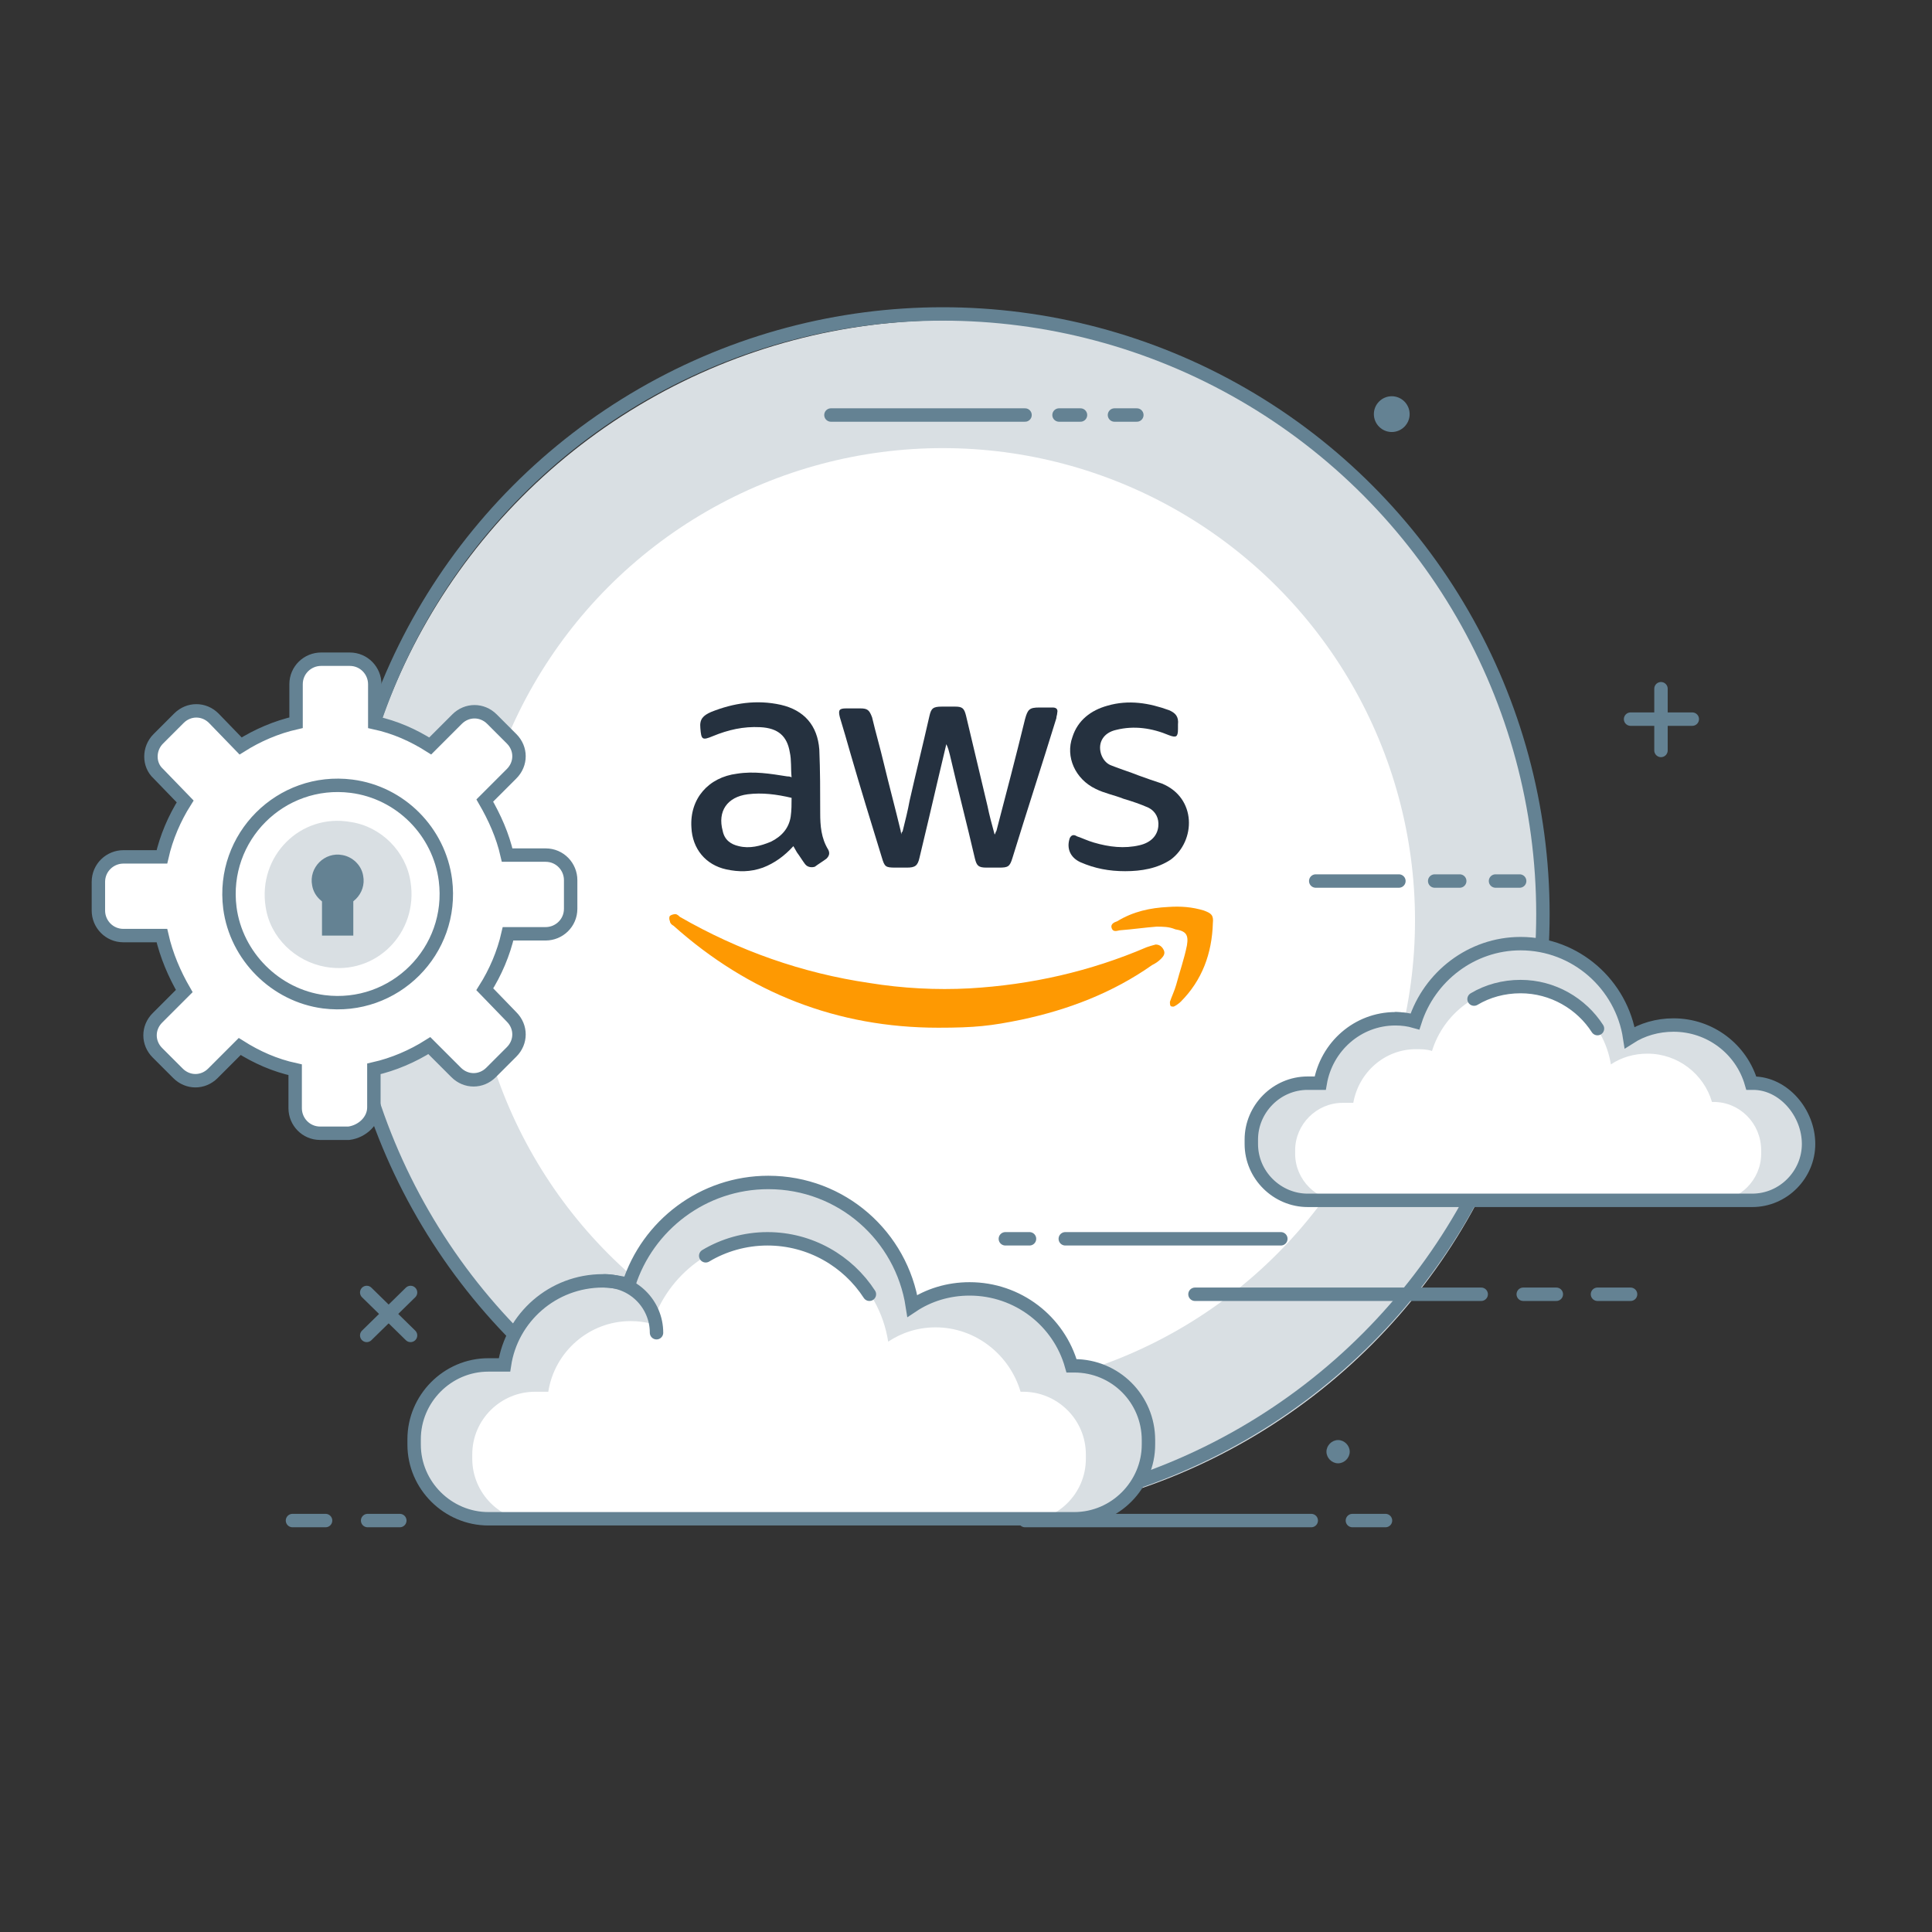 <?xml version="1.0" encoding="utf-8"?>
<!-- Generator: Adobe Illustrator 23.0.4, SVG Export Plug-In . SVG Version: 6.00 Build 0)  -->
<svg id='Layer_1' style='enable-background:new 0 0 216 216;' version='1.1' viewBox='0 0 216 216'
     x='0px'
     xml:space='preserve' xmlns='http://www.w3.org/2000/svg' y='0px'>
<rect x="0" y="0" width="216" height="216" fill="#333333" stroke="none"/>
<style type='text/css'>
	.st0 {
    fill: #D9DFE3;
  }

  .st1 {
    fill: #FFFFFF;
  }

  .st2 {
    fill: none;
    stroke: #648293;
    stroke-width: 1.5;
    stroke-linecap: round;
    stroke-miterlimit: 10;
  }

  .st3 {
    fill: none;
    stroke: #0273FB;
    stroke-width: 1.5;
    stroke-miterlimit: 10;
  }

  .st4 {
    fill: none;
    stroke: #414042;
    stroke-width: 1.5;
    stroke-miterlimit: 10;
  }

  .st5 {
    fill: none;
  }

  .st6 {
    fill: none;
    stroke: #648293;
    stroke-width: 1.5;
    stroke-miterlimit: 10;
  }

  .st7 {
    fill: #648293;
  }

  .st8 {
    fill: #FE9902;
  }

  .st9 {
    fill: #253140;
  }

  .st10 {
    fill: #25313F;
  }

  .st11 {
    fill: #FE9A03;
  }

  .st12 {
    fill: #FFFFFF;
    stroke: #648293;
    stroke-width: 1.5;
    stroke-miterlimit: 10;
  }
</style>
  <circle class='st0' cx='105.9' cy='102.9' id='XMLID_1100_' r='67.1'/>
  <circle class='st1' cx='105.4' cy='102.9' id='XMLID_1099_' r='52.8'/>
  <line class='st2' id='XMLID_1098_' x1='169.9' x2='167.2' y1='98.5' y2='98.5'/>
  <line class='st2' id='XMLID_1097_' x1='163.2' x2='160.4' y1='98.5' y2='98.5'/>
  <line class='st2' id='XMLID_1096_' x1='147.1' x2='156.4' y1='98.5' y2='98.5'/>
  <path class='st3' d='M65.6,120' id='XMLID_1095_'/>
  <path class='st3' d='M68.1,120' id='XMLID_1094_'/>
  <path class='st3' d='M63.8,120' id='XMLID_1093_'/>
  <path class='st3' d='M40.2,120' id='XMLID_1092_'/>
  <line class='st2' id='XMLID_1091_' x1='127.1' x2='124.6' y1='46.4' y2='46.4'/>
  <line class='st2' id='XMLID_1090_' x1='120.8' x2='118.4' y1='46.4' y2='46.4'/>
  <line class='st2' id='XMLID_1089_' x1='92.9' x2='114.6' y1='46.4' y2='46.4'/>
  <line class='st2' id='XMLID_1088_' x1='182.3' x2='178.6' y1='144.7' y2='144.7'/>
  <line class='st2' id='XMLID_1087_' x1='174' x2='170.3' y1='144.7' y2='144.7'/>
  <line class='st2' id='XMLID_1086_' x1='133.6' x2='165.6' y1='144.7' y2='144.7'/>
  <line class='st2' id='XMLID_1085_' x1='154.9' x2='151.2' y1='170' y2='170'/>
  <line class='st2' id='XMLID_1084_' x1='114.6' x2='146.6' y1='170' y2='170'/>
  <line class='st2' id='XMLID_1083_' x1='112.4' x2='115.1' y1='138.5' y2='138.5'/>
  <line class='st2' id='XMLID_1082_' x1='143.2' x2='119.1' y1='138.5' y2='138.5'/>
  <g id='XMLID_1079_'>
	<path class='st4' d='M23.6,99.3c0,0.2-0.1,0.4-0.2,0.6' id='XMLID_1081_'/>
    <path class='st4' d='M19.3,93.9c2.4,0,4.4,2,4.4,4.4' id='XMLID_1080_'/>
</g>
  <path class='st2' d='M156.1,113.9c2.4,0,4.4,2,4.4,4.4' id='XMLID_1073_'/>
  <circle class='st5' cx='105.4' cy='102.2' id='XMLID_1071_' r='67.1'/>
  <circle class='st6' cx='105.4' cy='102.2' id='XMLID_1069_' r='67.1'/>
  <g id='XMLID_1062_'>
	<path class='st0' d='M120.1,152.7h-0.3c-1.4-5-6-8.6-11.4-8.6c-2.4,0-4.6,0.7-6.4,1.9
		c-1.2-7.8-7.9-13.8-16.1-13.8c-7.3,0-13.5,4.8-15.6,11.4c-0.9-0.2-1.9-0.4-2.9-0.4c-5.6,0-10.2,4.1-11,9.4h-1.8
		c-4.6,0-8.3,3.8-8.3,8.3v0.6c0,4.6,3.8,8.3,8.3,8.3h65.5c4.6,0,8.3-3.8,8.3-8.3V161C128.4,156.4,124.7,152.7,120.1,152.7z'
        id='XMLID_1068_'/>
    <path class='st1' d='M114.4,155.6h-0.3c-1.2-4.1-5-7.2-9.5-7.2c-2,0-3.8,0.6-5.3,1.6c-1-6.5-6.6-11.5-13.4-11.5
		c-6.1,0-11.2,4-13,9.5c-0.8-0.2-1.6-0.3-2.4-0.3c-4.6,0-8.5,3.4-9.2,7.9h-1.5c-3.8,0-7,3.1-7,7v0.5c0,3.8,3.1,7,7,7h54.6
		c3.8,0,7-3.1,7-7v-0.5C121.4,158.7,118.2,155.6,114.4,155.6z' id='XMLID_1067_'/>
    <path class='st2' d='M97.2,144.7c-2.4-3.7-6.6-6.2-11.4-6.2c-2.5,0-4.9,0.7-6.9,1.9' id='XMLID_1066_'/>
    <path class='st6' d='M120.1,152.7h-0.3c-1.4-5-6-8.6-11.4-8.6c-2.4,0-4.6,0.7-6.4,1.9
		c-1.2-7.8-7.9-13.8-16.1-13.8c-7.3,0-13.5,4.8-15.6,11.4c-0.9-0.2-1.9-0.4-2.9-0.4c-5.6,0-10.2,4.1-11,9.4h-1.8
		c-4.6,0-8.3,3.8-8.3,8.3v0.6c0,4.6,3.8,8.3,8.3,8.3h65.5c4.6,0,8.3-3.8,8.3-8.3V161C128.4,156.4,124.7,152.7,120.1,152.7z'
          id='XMLID_1065_'/>
    <path class='st2' d='M67.6,143.2c3.2,0,5.8,2.6,5.8,5.8' id='XMLID_1063_'/>
</g>
  <line class='st2' id='XMLID_1060_' x1='44.7' x2='41.1' y1='170' y2='170'/>
  <line class='st2' id='XMLID_1059_' x1='36.4' x2='32.7' y1='170' y2='170'/>
  <g id='XMLID_1056_'>
	<line class='st2' id='XMLID_1058_' x1='182.3' x2='189.2' y1='80.4' y2='80.4'/>
    <line class='st2' id='XMLID_1057_' x1='185.7' x2='185.7' y1='83.9' y2='77'/>
</g>
  <g id='XMLID_1053_'>
	<line class='st2' id='XMLID_1055_' x1='41' x2='45.9' y1='149.3' y2='144.5'/>
    <line class='st2' id='XMLID_1054_' x1='45.9' x2='41' y1='149.3' y2='144.5'/>
</g>
  <path class='st7' d='M157.6,46.3c0,1.1-0.9,2-2,2s-2-0.9-2-2s0.9-2,2-2C156.7,44.3,157.6,45.2,157.6,46.3z'
        id='XMLID_1052_'/>
  <path class='st7' d='M150.9,162.3c0,0.7-0.6,1.3-1.3,1.3s-1.3-0.6-1.3-1.3s0.6-1.3,1.3-1.3
	C150.3,161,150.9,161.6,150.9,162.3z' id='XMLID_1051_'/>
  <g>
	<path class='st8' d='M104.9,114.9c-11.3,0-21.2-3.9-29.6-11.4c-0.2-0.1-0.4-0.3-0.4-0.5c-0.1-0.2-0.1-0.5,0-0.6s0.4-0.2,0.6-0.2
		s0.4,0.2,0.5,0.3c6.6,3.8,13.7,6.3,21.2,7.4c3.7,0.6,7.5,0.8,11.2,0.6c6.9-0.4,13.5-1.9,19.8-4.6c0.3-0.1,0.6-0.2,1-0.3
		c0.4,0,0.7,0.2,0.9,0.6s0,0.7-0.3,1s-0.6,0.5-1,0.7c-4.4,3.1-9.4,5-14.6,6.1C110.8,114.7,109,114.9,104.9,114.9z'/>
    <path class='st9' d='M100.9,93c0.3-1.2,0.6-2.4,0.8-3.5c0.7-3.1,1.5-6.3,2.2-9.4c0.2-0.9,0.4-1.1,1.4-1.1c0.5,0,1,0,1.5,0
		c0.8,0,1,0.2,1.2,1c0.8,3.4,1.6,6.7,2.4,10.1c0.2,1,0.5,2.1,0.8,3.2c0.1-0.1,0.1-0.3,0.2-0.4c1.1-4.2,2.2-8.4,3.2-12.5
		c0.3-1.1,0.5-1.3,1.6-1.3c0.5,0,1,0,1.5,0c0.4,0,0.6,0.2,0.5,0.6c0,0.2-0.1,0.4-0.1,0.6c-1.6,5.2-3.3,10.4-4.9,15.6
		c-0.3,1-0.5,1.1-1.5,1.1c-0.5,0-0.9,0-1.4,0c-0.9,0-1.1-0.2-1.3-1c-0.9-3.9-1.9-7.7-2.8-11.6c-0.1-0.4-0.2-0.8-0.4-1.2
		c-0.3,1.3-0.6,2.5-0.9,3.8c-0.7,3-1.4,6-2.1,8.9c-0.2,0.9-0.5,1.1-1.4,1.1c-0.4,0-0.8,0-1.3,0c-1.1,0-1.2-0.1-1.5-1.1
		c-1.2-3.9-2.4-7.8-3.5-11.6c-0.4-1.4-0.8-2.8-1.2-4.1c-0.2-0.8-0.1-1,0.7-1c0.5,0,1,0,1.6,0c0.8,0,1,0.2,1.3,1
		c0.4,1.7,0.9,3.4,1.3,5.1c0.6,2.5,1.3,5.1,1.9,7.6c0,0.2,0.1,0.3,0.1,0.4C100.8,93,100.8,93,100.9,93z'/>
    <path class='st10' d='M88.5,86.9c-0.1-1,0-1.9-0.2-2.8C88,82.3,87,81.4,85,81.3c-1.9-0.1-3.6,0.3-5.3,1c-1.2,0.5-1.3,0.4-1.4-0.9
		c-0.1-1,0.3-1.4,1.2-1.8c2.5-1,5.1-1.4,7.8-0.8c2.6,0.6,4.1,2.3,4.3,5c0.1,2.4,0.1,4.7,0.1,7.1c0,1.4,0.1,2.8,0.9,4.1
		c0.2,0.4,0.1,0.7-0.2,1c-0.4,0.3-0.9,0.6-1.3,0.9C90.8,97,90.3,97,90,96.6s-0.6-0.9-0.9-1.3c-0.1-0.2-0.3-0.5-0.4-0.7
		c-1,1.1-2.1,1.9-3.4,2.4c-1.4,0.5-2.7,0.5-4.1,0.2c-2.3-0.5-3.8-2.3-3.9-4.7c-0.2-3.2,1.9-5.6,5.1-6c1.9-0.3,3.7,0,5.6,0.3
		C88.1,86.8,88.3,86.8,88.5,86.9z M88.5,89.2c-1.7-0.4-3.3-0.6-4.9-0.4c-2.3,0.3-3.4,1.9-2.8,4.1c0.2,1,0.9,1.5,1.8,1.7
		c1.2,0.3,2.4,0,3.6-0.5c1.2-0.6,2-1.5,2.2-2.8C88.5,90.6,88.5,89.9,88.5,89.2z'/>
    <path class='st10' d='M125.8,97.4c-1.8,0-3.4-0.3-5-1c-1.1-0.5-1.6-1.5-1.2-2.7c0.2-0.4,0.5-0.4,0.8-0.2c0.6,0.2,1.2,0.5,1.9,0.7
		c1.7,0.5,3.4,0.7,5.1,0.3c1.3-0.3,2-1.1,2.1-2.1c0.1-0.9-0.3-1.7-1.1-2.1c-0.9-0.4-1.8-0.7-2.8-1c-1-0.4-2.1-0.6-3.1-1.1
		c-2.3-1.1-3.4-3.6-2.6-5.8c0.6-1.9,2.1-3,3.9-3.5c2.4-0.7,4.7-0.3,6.9,0.5c0.7,0.3,1.1,0.7,1,1.6c0,0.1,0,0.3,0,0.5
		c0,0.9-0.2,1-1,0.7c-1.9-0.8-3.9-1.1-5.9-0.6c-1.4,0.3-2.1,1.4-1.7,2.7c0.2,0.6,0.6,1.1,1.2,1.3c1,0.4,2,0.7,3,1.1
		c0.8,0.3,1.7,0.6,2.6,0.9c3.9,1.6,3.8,6.4,1,8.5C129.4,97.1,127.6,97.4,125.8,97.4z'/>
    <path class='st11' d='M129.3,103.6c-1.3,0.1-2.7,0.3-4,0.4c-0.3,0-0.8,0.3-1-0.2s0.3-0.7,0.6-0.8c1.8-1.1,3.7-1.5,5.7-1.6
		c1.4-0.1,2.7,0,4,0.4c0.8,0.3,1.1,0.5,1,1.4c-0.1,3.4-1.2,6.4-3.6,8.8c-0.2,0.2-0.5,0.4-0.7,0.5c-0.1,0.1-0.4,0-0.4,0
		c-0.1-0.1-0.1-0.3-0.1-0.5c0.2-0.6,0.5-1.2,0.7-1.9c0.4-1.5,0.9-2.9,1.2-4.4c0.2-1.2-0.1-1.6-1.3-1.8
		C130.7,103.6,130,103.6,129.3,103.6z'/>
</g>
  <g id='IoT_6_'>
	<g id='XMLID_1169_'>
		<path class='st12' d='M41.8,123.8v-4.3c2.2-0.5,4.3-1.4,6.2-2.6l3,3c1.1,1.1,2.8,1.1,3.9,0l2.3-2.3
			c1.1-1.1,1.1-2.8,0-3.9l-3-3.1c1.2-1.9,2.1-4,2.6-6.2H61c1.5,0,2.8-1.2,2.8-2.8v-3.2c0-1.5-1.2-2.8-2.8-2.8h-4.3
			c-0.5-2.2-1.4-4.2-2.5-6.1l3-3c1.1-1.1,1.1-2.8,0-3.9L55,80.4c-1.1-1.1-2.8-1.1-3.9,0l-3,3c-1.9-1.2-3.9-2.1-6.2-2.6v-4.3
			c0-1.5-1.2-2.8-2.8-2.8h-3.2c-1.5,0-2.8,1.2-2.8,2.8v4.3c-2.2,0.5-4.3,1.4-6.2,2.6l-3-3.1c-1.1-1.1-2.8-1.1-3.9,0l-2.3,2.3
			c-1.1,1.1-1.1,2.9,0,3.9l3,3.1c-1.2,1.9-2.1,4-2.6,6.2h-4.3c-1.5,0-2.8,1.2-2.8,2.8v3.2c0,1.5,1.2,2.8,2.8,2.8h4.3
			c0.5,2.2,1.4,4.3,2.5,6.2l-3,3c-1.1,1.1-1.1,2.8,0,3.9l2.3,2.3c1.1,1.1,2.8,1.1,3.9,0l3-3c1.9,1.2,3.9,2.1,6.2,2.6v4.3
			c0,1.5,1.2,2.8,2.8,2.8H39C40.5,126.5,41.8,125.3,41.8,123.8z' id='XMLID_1170_'/>
	</g>
</g>
  <path class='st6' d='M49.8,98.4c1,7.9-5.7,14.6-13.6,13.6c-5.4-0.7-9.8-5.1-10.5-10.5c-1-7.9,5.7-14.6,13.6-13.6
	C44.8,88.6,49.1,93,49.8,98.4z' id='XMLID_1168_'/>
  <path class='st0' d='M45.9,98.6c0.9,5.7-3.9,10.5-9.5,9.5c-3.4-0.6-6.2-3.3-6.7-6.7c-0.9-5.7,3.9-10.5,9.5-9.5
	C42.6,92.4,45.4,95.2,45.9,98.6z' id='XMLID_1167_'/>
  <path class='st7' d='M40.6,97.9c0.4,2-1.4,3.8-3.4,3.4c-1.1-0.2-2.1-1.1-2.3-2.3c-0.4-2,1.4-3.8,3.4-3.4
	C39.4,95.8,40.4,96.7,40.6,97.9z' id='XMLID_1161_'/>
  <rect class='st7' height='6.6' id='XMLID_1160_' width='3.5' x='36' y='98'/>
  <path class='st0' d='M202.3,127.4c0-3.5-2.9-6.3-6.3-6.3h-0.2c-1.1-3.8-4.6-6.5-8.7-6.5c-1.8,0-3.5,0.5-4.9,1.4
	c-0.9-5.9-6-10.5-12.2-10.5c-5.5,0-10.2,3.7-11.8,8.7c-0.7-0.2-1.4-0.3-2.2-0.3c-4.2,0-7.7,3.1-8.4,7.2h-1.4c-3.5,0-6.3,2.9-6.3,6.3
	v0.5c0,3.5,2.9,6.3,6.3,6.3h49.7c3.5,0,6.3-2.9,6.3-6.3' id='XMLID_1078_'/>
  <path class='st1' d='M191.6,123.2h-0.2c-0.9-3.1-3.8-5.4-7.2-5.4c-1.5,0-2.9,0.4-4.1,1.2c-0.8-4.9-5-8.7-10.2-8.7
	c-4.6,0-8.5,3-9.8,7.2c-0.6-0.2-1.2-0.2-1.8-0.2c-3.5,0-6.4,2.6-7,6h-1.2c-2.9,0-5.3,2.4-5.3,5.3v0.4c0,2.9,2.4,5.3,5.3,5.3h41.5
	c2.9,0,5.3-2.4,5.3-5.3v-0.4C196.9,125.6,194.5,123.2,191.6,123.2z' id='XMLID_1077_'/>
  <path class='st2' d='M178.6,115c-1.8-2.8-5-4.7-8.6-4.7c-1.9,0-3.7,0.5-5.2,1.4' id='XMLID_1076_'/>
  <path class='st6' d='M202.2,127.9c0-3.5-2.8-6.8-6.2-6.8h-0.2c-1.1-3.8-4.6-6.5-8.7-6.5c-1.8,0-3.5,0.5-4.9,1.4
	c-0.9-5.9-6-10.5-12.2-10.5c-5.5,0-10.2,3.7-11.8,8.7c-0.7-0.2-1.4-0.3-2.2-0.3c-4.2,0-7.7,3.1-8.4,7.2h-1.4c-3.5,0-6.3,2.9-6.3,6.3
	v0.5c0,3.5,2.9,6.3,6.3,6.3h49.7C199.4,134.2,202.2,131.3,202.2,127.9' id='XMLID_1075_'/>
</svg>
